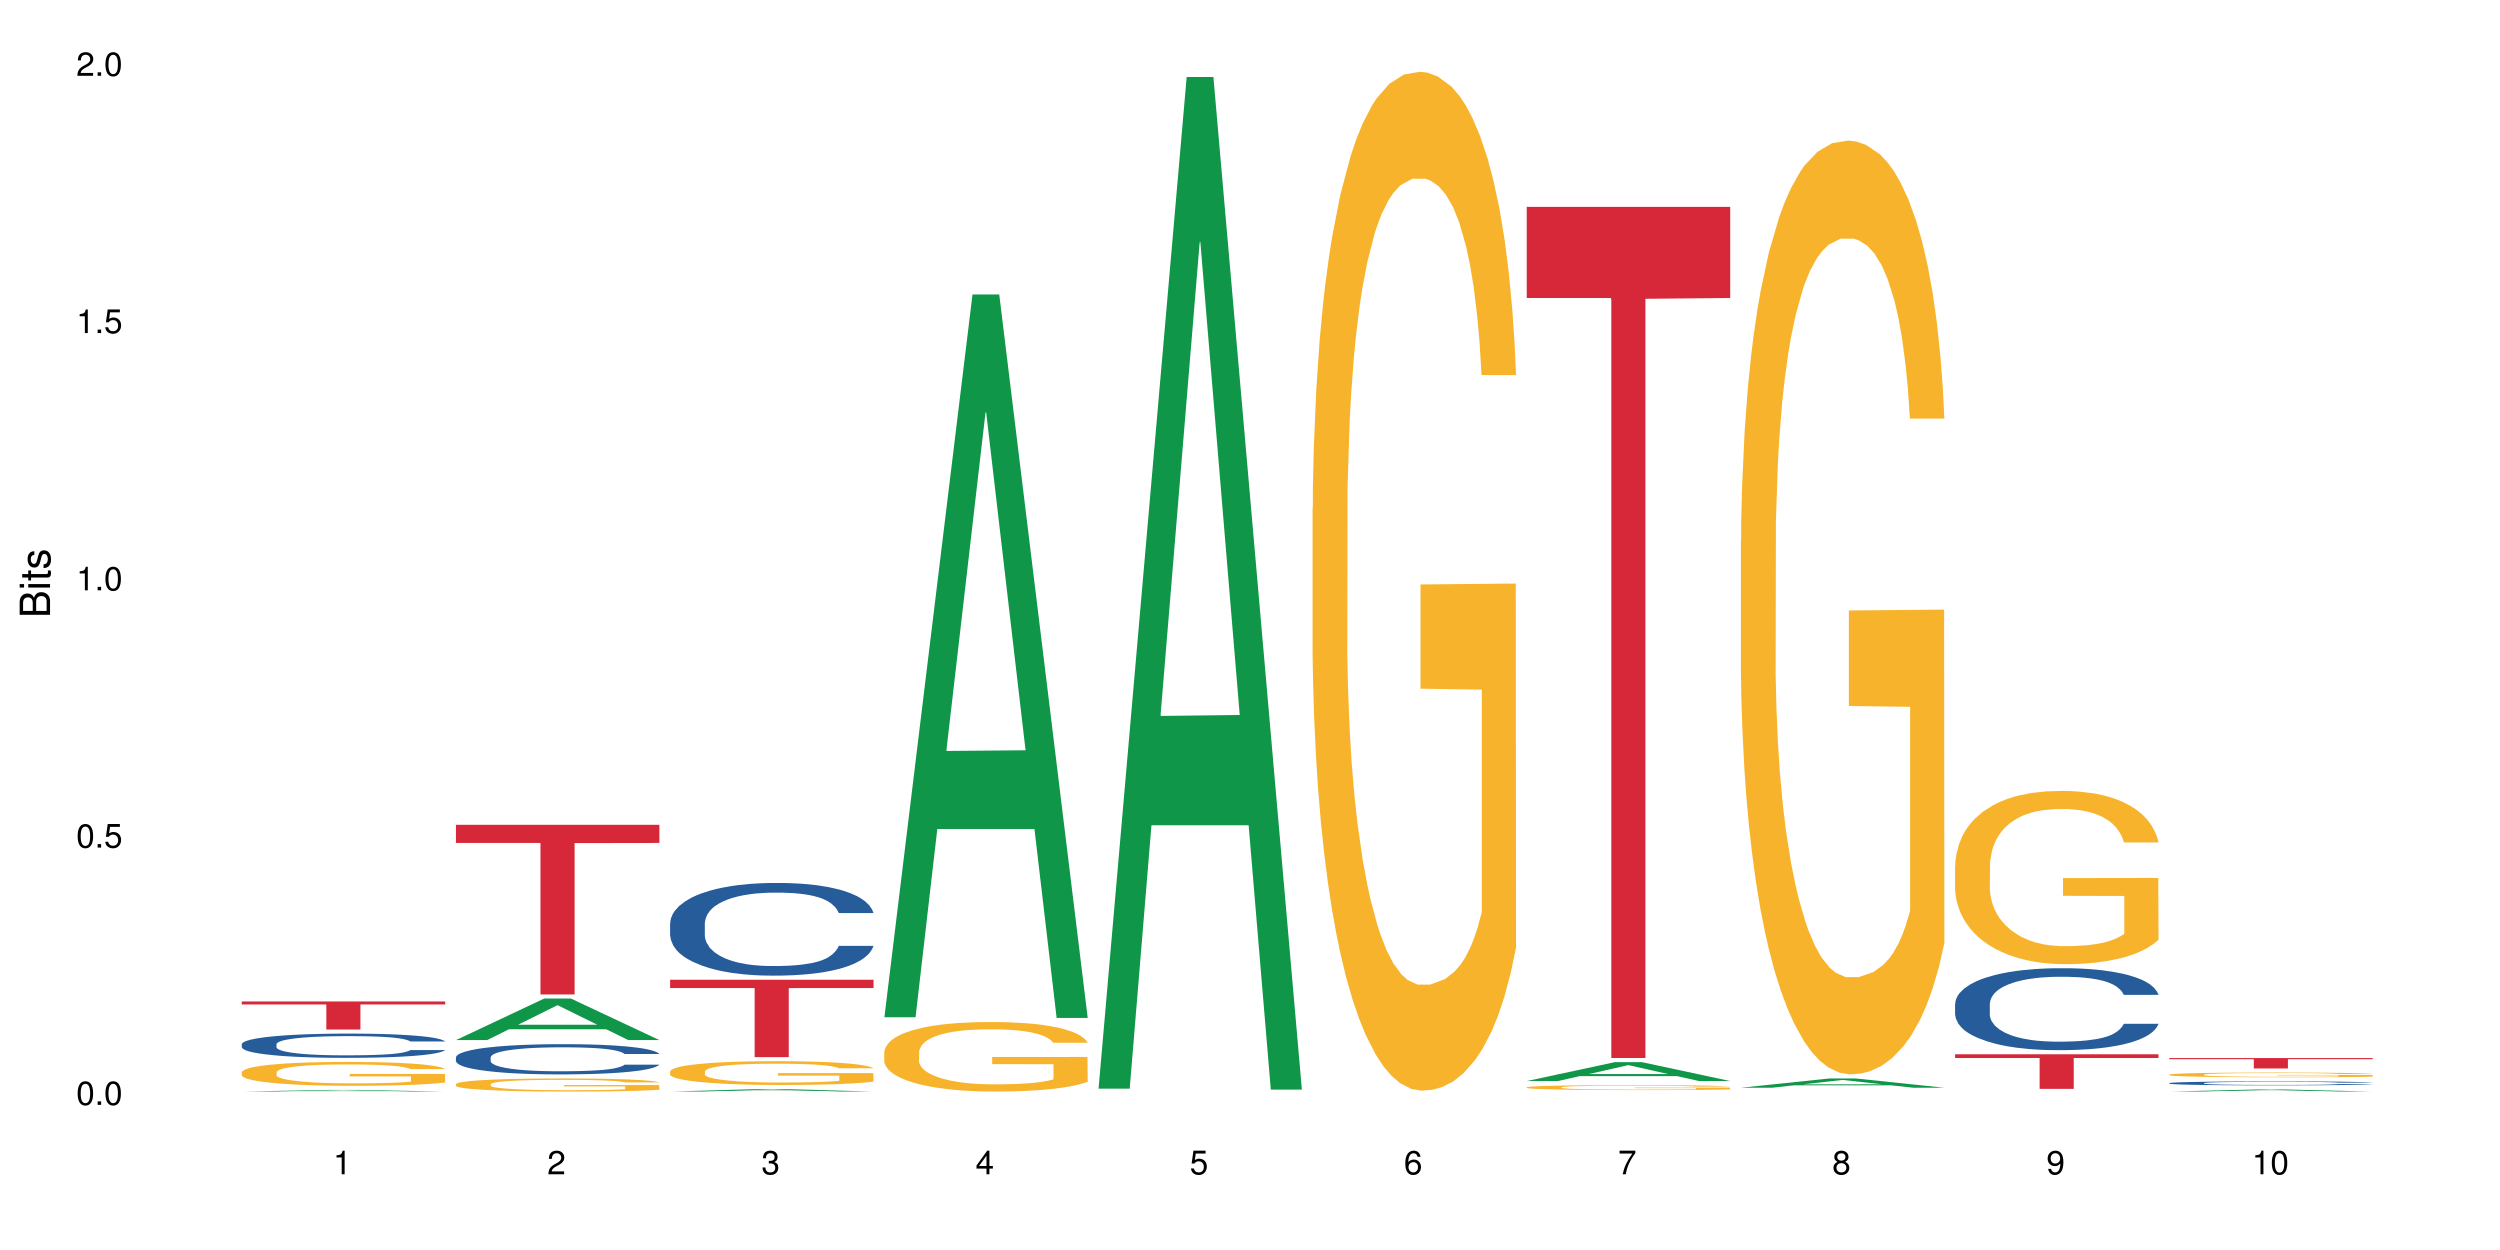 <?xml version="1.0" encoding="UTF-8"?>
<svg xmlns="http://www.w3.org/2000/svg" xmlns:xlink="http://www.w3.org/1999/xlink" width="720pt" height="360pt" viewBox="0 0 720 360" version="1.1">
<defs>
<g>
<symbol overflow="visible" id="glyph0-0">
<path style="stroke:none;" d=""/>
</symbol>
<symbol overflow="visible" id="glyph0-1">
<path style="stroke:none;" d="M 2.641 -6.797 C 2 -6.797 1.422 -6.531 1.078 -6.047 C 0.641 -5.453 0.406 -4.547 0.406 -3.297 C 0.406 -1 1.188 0.219 2.641 0.219 C 4.078 0.219 4.859 -1 4.859 -3.234 C 4.859 -4.562 4.656 -5.438 4.203 -6.047 C 3.844 -6.531 3.281 -6.797 2.641 -6.797 Z M 2.641 -6.047 C 3.547 -6.047 4 -5.125 4 -3.312 C 4 -1.375 3.562 -0.484 2.625 -0.484 C 1.734 -0.484 1.281 -1.422 1.281 -3.281 C 1.281 -5.141 1.734 -6.047 2.641 -6.047 Z M 2.641 -6.047 "/>
</symbol>
<symbol overflow="visible" id="glyph0-2">
<path style="stroke:none;" d="M 1.828 -1 L 0.828 -1 L 0.828 0 L 1.828 0 Z M 1.828 -1 "/>
</symbol>
<symbol overflow="visible" id="glyph0-3">
<path style="stroke:none;" d="M 4.562 -6.797 L 1.062 -6.797 L 0.547 -3.094 L 1.328 -3.094 C 1.719 -3.562 2.047 -3.734 2.578 -3.734 C 3.484 -3.734 4.062 -3.109 4.062 -2.094 C 4.062 -1.125 3.484 -0.531 2.578 -0.531 C 1.828 -0.531 1.375 -0.906 1.188 -1.672 L 0.328 -1.672 C 0.453 -1.109 0.547 -0.844 0.75 -0.594 C 1.125 -0.078 1.828 0.219 2.594 0.219 C 3.969 0.219 4.922 -0.781 4.922 -2.219 C 4.922 -3.562 4.031 -4.484 2.719 -4.484 C 2.25 -4.484 1.859 -4.359 1.469 -4.062 L 1.734 -5.969 L 4.562 -5.969 Z M 4.562 -6.797 "/>
</symbol>
<symbol overflow="visible" id="glyph0-4">
<path style="stroke:none;" d="M 2.484 -4.844 L 2.484 0 L 3.328 0 L 3.328 -6.797 L 2.766 -6.797 C 2.469 -5.75 2.281 -5.609 0.984 -5.453 L 0.984 -4.844 Z M 2.484 -4.844 "/>
</symbol>
<symbol overflow="visible" id="glyph0-5">
<path style="stroke:none;" d="M 4.859 -0.828 L 1.281 -0.828 C 1.359 -1.391 1.672 -1.75 2.5 -2.234 L 3.469 -2.75 C 4.406 -3.266 4.906 -3.969 4.906 -4.812 C 4.906 -5.375 4.672 -5.906 4.266 -6.266 C 3.859 -6.625 3.375 -6.797 2.719 -6.797 C 1.859 -6.797 1.219 -6.5 0.844 -5.922 C 0.609 -5.562 0.5 -5.125 0.484 -4.438 L 1.328 -4.438 C 1.359 -4.906 1.406 -5.188 1.531 -5.406 C 1.75 -5.812 2.188 -6.062 2.703 -6.062 C 3.469 -6.062 4.031 -5.516 4.031 -4.781 C 4.031 -4.25 3.719 -3.797 3.125 -3.438 L 2.234 -2.938 C 0.812 -2.141 0.406 -1.5 0.328 0 L 4.859 0 Z M 4.859 -0.828 "/>
</symbol>
<symbol overflow="visible" id="glyph0-6">
<path style="stroke:none;" d="M 2.125 -3.125 L 2.578 -3.125 C 3.516 -3.125 3.984 -2.703 3.984 -1.891 C 3.984 -1.031 3.469 -0.531 2.578 -0.531 C 1.656 -0.531 1.203 -0.984 1.156 -1.969 L 0.312 -1.969 C 0.344 -1.422 0.438 -1.078 0.609 -0.766 C 0.953 -0.109 1.625 0.219 2.547 0.219 C 3.953 0.219 4.859 -0.609 4.859 -1.906 C 4.859 -2.766 4.516 -3.25 3.703 -3.516 C 4.344 -3.766 4.656 -4.25 4.656 -4.938 C 4.656 -6.109 3.875 -6.797 2.578 -6.797 C 1.203 -6.797 0.484 -6.047 0.453 -4.609 L 1.297 -4.609 C 1.312 -5.016 1.344 -5.25 1.453 -5.453 C 1.641 -5.828 2.062 -6.062 2.594 -6.062 C 3.344 -6.062 3.797 -5.625 3.797 -4.906 C 3.797 -4.422 3.609 -4.141 3.25 -3.984 C 3.016 -3.891 2.719 -3.844 2.125 -3.844 Z M 2.125 -3.125 "/>
</symbol>
<symbol overflow="visible" id="glyph0-7">
<path style="stroke:none;" d="M 3.141 -1.625 L 3.141 0 L 3.984 0 L 3.984 -1.625 L 4.984 -1.625 L 4.984 -2.391 L 3.984 -2.391 L 3.984 -6.797 L 3.359 -6.797 L 0.266 -2.516 L 0.266 -1.625 Z M 3.141 -2.391 L 1 -2.391 L 3.141 -5.359 Z M 3.141 -2.391 "/>
</symbol>
<symbol overflow="visible" id="glyph0-8">
<path style="stroke:none;" d="M 4.781 -5.031 C 4.609 -6.141 3.891 -6.797 2.844 -6.797 C 2.094 -6.797 1.422 -6.438 1.031 -5.828 C 0.609 -5.172 0.406 -4.344 0.406 -3.094 C 0.406 -1.953 0.578 -1.234 0.984 -0.625 C 1.359 -0.078 1.953 0.219 2.703 0.219 C 3.984 0.219 4.922 -0.734 4.922 -2.078 C 4.922 -3.344 4.062 -4.234 2.844 -4.234 C 2.172 -4.234 1.641 -3.969 1.281 -3.469 C 1.281 -5.125 1.828 -6.047 2.797 -6.047 C 3.391 -6.047 3.797 -5.672 3.938 -5.031 Z M 2.734 -3.484 C 3.547 -3.484 4.062 -2.922 4.062 -2 C 4.062 -1.156 3.484 -0.531 2.703 -0.531 C 1.922 -0.531 1.328 -1.188 1.328 -2.047 C 1.328 -2.891 1.906 -3.484 2.734 -3.484 Z M 2.734 -3.484 "/>
</symbol>
<symbol overflow="visible" id="glyph0-9">
<path style="stroke:none;" d="M 4.984 -6.797 L 0.438 -6.797 L 0.438 -5.969 L 4.109 -5.969 C 2.5 -3.656 1.828 -2.234 1.328 0 L 2.219 0 C 2.594 -2.172 3.453 -4.047 4.984 -6.094 Z M 4.984 -6.797 "/>
</symbol>
<symbol overflow="visible" id="glyph0-10">
<path style="stroke:none;" d="M 3.75 -3.578 C 4.453 -4 4.688 -4.344 4.688 -4.984 C 4.688 -6.047 3.844 -6.797 2.641 -6.797 C 1.438 -6.797 0.594 -6.047 0.594 -4.984 C 0.594 -4.359 0.828 -4.016 1.516 -3.578 C 0.734 -3.203 0.359 -2.641 0.359 -1.891 C 0.359 -0.641 1.297 0.219 2.641 0.219 C 3.984 0.219 4.922 -0.641 4.922 -1.875 C 4.922 -2.641 4.531 -3.203 3.75 -3.578 Z M 2.641 -6.047 C 3.359 -6.047 3.812 -5.625 3.812 -4.969 C 3.812 -4.344 3.344 -3.922 2.641 -3.922 C 1.922 -3.922 1.453 -4.344 1.453 -4.984 C 1.453 -5.625 1.922 -6.047 2.641 -6.047 Z M 2.641 -3.203 C 3.484 -3.203 4.062 -2.672 4.062 -1.875 C 4.062 -1.062 3.484 -0.531 2.625 -0.531 C 1.797 -0.531 1.219 -1.078 1.219 -1.875 C 1.219 -2.672 1.797 -3.203 2.641 -3.203 Z M 2.641 -3.203 "/>
</symbol>
<symbol overflow="visible" id="glyph0-11">
<path style="stroke:none;" d="M 0.516 -1.547 C 0.672 -0.438 1.406 0.219 2.438 0.219 C 3.188 0.219 3.859 -0.141 4.266 -0.75 C 4.688 -1.406 4.891 -2.25 4.891 -3.484 C 4.891 -4.625 4.703 -5.359 4.312 -5.953 C 3.938 -6.5 3.344 -6.797 2.594 -6.797 C 1.297 -6.797 0.359 -5.844 0.359 -4.516 C 0.359 -3.25 1.234 -2.344 2.453 -2.344 C 3.094 -2.344 3.562 -2.578 4.016 -3.109 C 4 -1.453 3.469 -0.531 2.5 -0.531 C 1.906 -0.531 1.484 -0.906 1.359 -1.547 Z M 2.578 -6.062 C 3.375 -6.062 3.969 -5.406 3.969 -4.531 C 3.969 -3.688 3.375 -3.094 2.547 -3.094 C 1.734 -3.094 1.234 -3.672 1.234 -4.578 C 1.234 -5.438 1.797 -6.062 2.578 -6.062 Z M 2.578 -6.062 "/>
</symbol>
<symbol overflow="visible" id="glyph1-0">
<path style="stroke:none;" d=""/>
</symbol>
<symbol overflow="visible" id="glyph1-1">
<path style="stroke:none;" d="M 0 -0.953 L 0 -4.891 C 0 -5.719 -0.234 -6.344 -0.734 -6.797 C -1.188 -7.234 -1.812 -7.469 -2.5 -7.469 C -3.547 -7.469 -4.188 -7 -4.625 -5.875 C -4.984 -6.672 -5.641 -7.094 -6.531 -7.094 C -7.156 -7.094 -7.734 -6.859 -8.141 -6.391 C -8.562 -5.938 -8.75 -5.344 -8.75 -4.5 L -8.75 -0.953 Z M -4.984 -2.062 L -7.766 -2.062 L -7.766 -4.219 C -7.766 -4.844 -7.688 -5.203 -7.453 -5.5 C -7.219 -5.812 -6.859 -5.969 -6.375 -5.969 C -5.906 -5.969 -5.531 -5.812 -5.297 -5.5 C -5.062 -5.203 -4.984 -4.844 -4.984 -4.219 Z M -0.984 -2.062 L -4 -2.062 L -4 -4.781 C -4 -5.328 -3.859 -5.688 -3.578 -5.953 C -3.297 -6.219 -2.922 -6.359 -2.484 -6.359 C -2.062 -6.359 -1.688 -6.219 -1.406 -5.953 C -1.109 -5.688 -0.984 -5.328 -0.984 -4.781 Z M -0.984 -2.062 "/>
</symbol>
<symbol overflow="visible" id="glyph1-2">
<path style="stroke:none;" d="M -6.281 -1.797 L -6.281 -0.797 L 0 -0.797 L 0 -1.797 Z M -8.75 -1.797 L -8.75 -0.797 L -7.484 -0.797 L -7.484 -1.797 Z M -8.75 -1.797 "/>
</symbol>
<symbol overflow="visible" id="glyph1-3">
<path style="stroke:none;" d="M -6.281 -3.047 L -6.281 -2.016 L -8.016 -2.016 L -8.016 -1.016 L -6.281 -1.016 L -6.281 -0.172 L -5.469 -0.172 L -5.469 -1.016 L -0.719 -1.016 C -0.078 -1.016 0.281 -1.453 0.281 -2.234 C 0.281 -2.469 0.25 -2.719 0.188 -3.047 L -0.641 -3.047 C -0.609 -2.922 -0.594 -2.766 -0.594 -2.562 C -0.594 -2.141 -0.719 -2.016 -1.156 -2.016 L -5.469 -2.016 L -5.469 -3.047 Z M -6.281 -3.047 "/>
</symbol>
<symbol overflow="visible" id="glyph1-4">
<path style="stroke:none;" d="M -4.531 -5.25 C -5.766 -5.25 -6.469 -4.422 -6.469 -2.969 C -6.469 -1.516 -5.719 -0.562 -4.547 -0.562 C -3.562 -0.562 -3.094 -1.062 -2.734 -2.562 L -2.516 -3.484 C -2.344 -4.188 -2.094 -4.469 -1.625 -4.469 C -1.047 -4.469 -0.641 -3.875 -0.641 -3 C -0.641 -2.453 -0.797 -2 -1.062 -1.75 C -1.25 -1.594 -1.422 -1.531 -1.875 -1.469 L -1.875 -0.406 C -0.422 -0.453 0.281 -1.266 0.281 -2.922 C 0.281 -4.5 -0.5 -5.516 -1.719 -5.516 C -2.656 -5.516 -3.172 -4.984 -3.469 -3.734 L -3.703 -2.766 C -3.891 -1.953 -4.156 -1.609 -4.594 -1.609 C -5.172 -1.609 -5.547 -2.125 -5.547 -2.938 C -5.547 -3.75 -5.203 -4.172 -4.531 -4.203 Z M -4.531 -5.25 "/>
</symbol>
</g>
</defs>
<g id="surface86321">
<rect x="0" y="0" width="720" height="360" style="fill:rgb(100%,100%,100%);fill-opacity:1;stroke:none;"/>
<path style=" stroke:none;fill-rule:nonzero;fill:rgb(6.275%,58.824%,28.235%);fill-opacity:1;" d="M 69.629 314.371 L 69.691 314.371 L 95.047 313.895 L 102.746 313.895 L 128.223 314.371 L 119.273 314.371 L 112.887 314.246 L 84.902 314.246 L 78.645 314.371 L 69.629 314.371 L 87.598 314.195 L 110.32 314.195 L 98.988 313.973 L 98.738 313.973 L 87.535 314.195 L 87.598 314.195 Z M 69.629 314.371 "/>
<path style=" stroke:none;fill-rule:nonzero;fill:rgb(14.51%,36.078%,60%);fill-opacity:1;" d="M 69.629 300.719 L 69.699 300.715 L 69.699 300.562 L 69.914 300.32 L 70.414 300.012 L 70.914 299.801 L 72.203 299.426 L 73.988 299.062 L 75.848 298.781 L 77.203 298.617 L 78.418 298.488 L 81.207 298.254 L 82.992 298.133 L 84.922 298.023 L 87.281 297.914 L 88.996 297.852 L 92.852 297.75 L 95.711 297.703 L 97.926 297.684 L 102.715 297.684 L 105.574 297.711 L 107.645 297.742 L 109.93 297.793 L 111.859 297.852 L 115.219 297.992 L 118.219 298.172 L 119.578 298.273 L 121.723 298.469 L 123.367 298.66 L 124.508 298.828 L 125.797 299.062 L 126.938 299.348 L 127.797 299.676 L 128.223 299.949 L 118.219 299.949 L 117.719 299.695 L 117.148 299.496 L 116.078 299.234 L 115.004 299.051 L 113.504 298.863 L 112.148 298.742 L 110.289 298.621 L 108.645 298.547 L 106.93 298.488 L 105.285 298.449 L 102.141 298.414 L 98.5 298.414 L 97.141 298.426 L 94.355 298.477 L 92.852 298.52 L 90.711 298.609 L 89.207 298.691 L 87.422 298.82 L 86.207 298.93 L 84.707 299.094 L 83.637 299.242 L 82.422 299.453 L 81.707 299.609 L 81.062 299.789 L 80.492 300 L 80.062 300.223 L 79.777 300.457 L 79.633 300.688 L 79.633 301.676 L 79.777 301.906 L 80.133 302.172 L 81.062 302.562 L 82.422 302.902 L 83.992 303.168 L 85.492 303.359 L 86.352 303.449 L 87.492 303.551 L 89.281 303.68 L 91.852 303.805 L 93.352 303.855 L 95.641 303.906 L 97.996 303.934 L 101.141 303.934 L 103.93 303.906 L 105.785 303.875 L 107.715 303.824 L 110.359 303.715 L 112.004 303.613 L 113.434 303.492 L 114.504 303.371 L 115.219 303.27 L 116.293 303.074 L 117.148 302.855 L 117.793 302.633 L 118.219 302.418 L 128.223 302.418 L 127.797 302.672 L 127.152 302.918 L 126.508 303.105 L 125.508 303.328 L 124.367 303.527 L 122.723 303.75 L 121.363 303.895 L 119.578 304.055 L 117.934 304.176 L 116.148 304.285 L 113.504 304.41 L 111.789 304.477 L 109.93 304.531 L 107.715 304.582 L 104.93 304.629 L 101.93 304.652 L 99.141 304.66 L 96.141 304.648 L 93.926 304.621 L 90.996 304.566 L 87.352 304.449 L 84.707 304.328 L 82.633 304.207 L 80.848 304.082 L 78.848 303.906 L 76.273 303.629 L 74.703 303.41 L 73.633 303.23 L 72.418 302.984 L 71.559 302.762 L 70.559 302.402 L 69.844 301.949 L 69.629 301.602 Z M 69.629 300.719 "/>
<path style=" stroke:none;fill-rule:nonzero;fill:rgb(96.863%,70.196%,16.863%);fill-opacity:1;" d="M 69.629 308.785 L 69.699 308.777 L 69.699 308.652 L 69.988 308.371 L 70.703 307.98 L 71.629 307.66 L 72.629 307.41 L 73.273 307.277 L 74.344 307.09 L 75.273 306.953 L 77.633 306.668 L 80.633 306.406 L 82.277 306.293 L 84.137 306.184 L 86.777 306.066 L 87.992 306.023 L 91.711 305.922 L 95.926 305.859 L 100.57 305.84 L 102.715 305.848 L 105.645 305.871 L 109.645 305.941 L 111.934 306.004 L 113.719 306.066 L 115.578 306.148 L 117.863 306.273 L 120.008 306.422 L 121.723 306.574 L 123.438 306.762 L 124.867 306.965 L 126.082 307.184 L 127.152 307.445 L 127.797 307.668 L 128.223 307.887 L 118.293 307.887 L 117.719 307.668 L 117.078 307.496 L 116.004 307.289 L 114.934 307.141 L 113.863 307.02 L 111.859 306.855 L 110.145 306.758 L 108.004 306.668 L 105.93 306.613 L 103.57 306.574 L 102.141 306.562 L 98.355 306.562 L 94.926 306.605 L 92.926 306.656 L 91.496 306.707 L 89.496 306.801 L 88.281 306.875 L 87.566 306.926 L 85.422 307.121 L 83.992 307.297 L 83.207 307.414 L 82.207 307.605 L 81.492 307.773 L 80.707 308.023 L 80.277 308.215 L 79.703 308.641 L 79.633 309.77 L 79.848 310.008 L 80.277 310.266 L 80.848 310.492 L 81.707 310.73 L 82.562 310.914 L 84.062 311.156 L 85.352 311.32 L 86.352 311.43 L 88.281 311.598 L 89.066 311.652 L 90.922 311.766 L 92.852 311.855 L 95.211 311.93 L 96.996 311.969 L 99.855 312 L 103.5 312 L 107.789 311.961 L 110.504 311.91 L 112.359 311.859 L 113.574 311.816 L 115.078 311.75 L 116.148 311.684 L 117.148 311.617 L 118.363 311.508 L 118.363 310.008 L 100.715 310.004 L 100.715 309.301 L 128.152 309.293 L 128.223 311.75 L 126.723 311.918 L 124.867 312.082 L 123.078 312.207 L 121.223 312.312 L 118.578 312.434 L 116.434 312.508 L 113.148 312.598 L 110.145 312.652 L 107 312.691 L 104.215 312.707 L 100.93 312.715 L 97.996 312.703 L 94.855 312.664 L 92.352 312.613 L 90.066 312.551 L 87.781 312.469 L 84.922 312.34 L 83.062 312.23 L 81.133 312.102 L 79.203 311.941 L 77.488 311.773 L 76.348 311.641 L 75.203 311.492 L 73.988 311.301 L 72.844 311.09 L 71.988 310.895 L 71.203 310.676 L 70.629 310.469 L 70.059 310.184 L 69.773 309.957 L 69.629 309.766 Z M 69.629 308.785 "/>
<path style=" stroke:none;fill-rule:nonzero;fill:rgb(83.922%,15.686%,22.353%);fill-opacity:1;" d="M 69.629 288.414 L 128.223 288.414 L 128.223 289.281 L 103.805 289.289 L 103.805 296.508 L 93.98 296.508 L 93.98 289.297 L 93.836 289.281 L 69.629 289.281 Z M 69.629 288.414 "/>
<path style=" stroke:none;fill-rule:nonzero;fill:rgb(6.275%,58.824%,28.235%);fill-opacity:1;" d="M 131.309 299.535 L 131.371 299.527 L 156.727 287.582 L 164.426 287.582 L 189.902 299.547 L 180.953 299.547 L 174.566 296.426 L 146.582 296.426 L 140.324 299.535 L 131.309 299.535 L 149.273 295.133 L 172 295.121 L 160.668 289.539 L 160.543 289.527 L 160.418 289.559 L 149.211 295.121 L 149.273 295.133 Z M 131.309 299.535 "/>
<path style=" stroke:none;fill-rule:nonzero;fill:rgb(14.51%,36.078%,60%);fill-opacity:1;" d="M 131.309 304.512 L 131.379 304.504 L 131.379 304.312 L 131.594 304.012 L 132.094 303.629 L 132.594 303.367 L 133.883 302.898 L 135.668 302.445 L 137.523 302.094 L 138.883 301.887 L 140.098 301.73 L 142.883 301.434 L 144.672 301.285 L 146.602 301.148 L 148.957 301.016 L 150.672 300.934 L 154.531 300.809 L 157.391 300.75 L 159.605 300.727 L 164.395 300.727 L 167.25 300.758 L 169.324 300.801 L 171.609 300.863 L 173.539 300.934 L 176.898 301.109 L 179.898 301.332 L 181.258 301.461 L 183.402 301.707 L 185.043 301.945 L 186.188 302.152 L 187.473 302.445 L 188.617 302.801 L 189.477 303.207 L 189.902 303.551 L 179.898 303.551 L 179.398 303.23 L 178.828 302.984 L 177.758 302.66 L 176.684 302.43 L 175.184 302.199 L 173.824 302.047 L 171.969 301.895 L 170.324 301.801 L 168.609 301.73 L 166.965 301.68 L 163.82 301.633 L 160.176 301.633 L 158.82 301.648 L 156.031 301.715 L 154.531 301.77 L 152.387 301.879 L 150.887 301.984 L 149.102 302.145 L 147.887 302.277 L 146.387 302.484 L 145.312 302.668 L 144.098 302.93 L 143.387 303.129 L 142.742 303.352 L 142.172 303.613 L 141.742 303.891 L 141.457 304.188 L 141.312 304.473 L 141.312 305.703 L 141.457 305.992 L 141.812 306.324 L 142.742 306.809 L 144.098 307.23 L 145.672 307.562 L 147.172 307.801 L 148.031 307.914 L 149.172 308.043 L 150.961 308.199 L 153.531 308.359 L 155.031 308.422 L 157.32 308.488 L 159.676 308.52 L 162.82 308.52 L 165.609 308.488 L 167.465 308.445 L 169.395 308.383 L 172.039 308.246 L 173.684 308.121 L 175.113 307.969 L 176.184 307.82 L 176.898 307.691 L 177.969 307.445 L 178.828 307.176 L 179.473 306.898 L 179.898 306.625 L 189.902 306.625 L 189.477 306.945 L 188.832 307.254 L 188.188 307.484 L 187.188 307.762 L 186.047 308.008 L 184.402 308.289 L 183.043 308.469 L 181.258 308.668 L 179.613 308.82 L 177.828 308.957 L 175.184 309.113 L 173.469 309.195 L 171.609 309.266 L 169.395 309.328 L 166.609 309.383 L 163.605 309.418 L 160.82 309.426 L 157.82 309.41 L 155.605 309.375 L 152.676 309.305 L 149.031 309.16 L 146.387 309.012 L 144.312 308.859 L 142.527 308.699 L 140.527 308.488 L 137.953 308.137 L 136.383 307.867 L 135.309 307.645 L 134.094 307.332 L 133.238 307.055 L 132.238 306.609 L 131.523 306.047 L 131.309 305.609 Z M 131.309 304.512 "/>
<path style=" stroke:none;fill-rule:nonzero;fill:rgb(96.863%,70.196%,16.863%);fill-opacity:1;" d="M 131.309 312.219 L 131.379 312.215 L 131.379 312.145 L 131.664 311.992 L 132.379 311.777 L 133.309 311.602 L 134.309 311.465 L 134.953 311.391 L 136.023 311.289 L 136.953 311.211 L 139.312 311.059 L 142.312 310.914 L 143.957 310.852 L 145.812 310.793 L 148.457 310.727 L 149.672 310.703 L 153.391 310.648 L 157.605 310.613 L 162.25 310.605 L 164.395 310.605 L 167.324 310.621 L 171.324 310.66 L 173.613 310.695 L 175.398 310.727 L 177.254 310.773 L 179.543 310.84 L 181.688 310.926 L 183.402 311.008 L 185.117 311.109 L 186.547 311.219 L 187.762 311.34 L 188.832 311.484 L 189.477 311.605 L 189.902 311.727 L 179.973 311.727 L 179.398 311.605 L 178.758 311.512 L 177.684 311.398 L 176.613 311.316 L 175.539 311.25 L 173.539 311.16 L 171.824 311.105 L 169.68 311.059 L 167.609 311.027 L 165.25 311.008 L 163.82 311 L 160.035 311 L 156.605 311.023 L 154.605 311.051 L 153.176 311.078 L 151.172 311.129 L 149.957 311.172 L 149.246 311.199 L 147.102 311.305 L 145.672 311.402 L 144.887 311.469 L 143.887 311.57 L 143.172 311.664 L 142.383 311.801 L 141.957 311.902 L 141.383 312.137 L 141.312 312.758 L 141.527 312.887 L 141.957 313.027 L 142.527 313.152 L 143.387 313.285 L 144.242 313.383 L 145.742 313.516 L 147.027 313.605 L 148.031 313.664 L 149.957 313.758 L 150.746 313.789 L 152.602 313.852 L 154.531 313.898 L 156.891 313.941 L 158.676 313.961 L 161.535 313.977 L 165.18 313.977 L 169.469 313.957 L 172.184 313.93 L 174.039 313.902 L 175.254 313.879 L 176.754 313.84 L 177.828 313.805 L 178.828 313.77 L 180.043 313.711 L 180.043 312.887 L 162.391 312.883 L 162.391 312.5 L 189.832 312.496 L 189.902 313.84 L 188.402 313.934 L 186.547 314.023 L 184.758 314.094 L 182.902 314.152 L 180.258 314.215 L 178.113 314.258 L 174.824 314.305 L 171.824 314.336 L 168.68 314.355 L 165.895 314.367 L 162.605 314.371 L 159.676 314.363 L 156.531 314.344 L 154.031 314.316 L 151.746 314.281 L 149.457 314.238 L 146.602 314.164 L 144.742 314.105 L 142.812 314.035 L 140.883 313.949 L 139.168 313.855 L 138.027 313.781 L 136.883 313.699 L 135.668 313.598 L 134.523 313.48 L 133.668 313.375 L 132.879 313.254 L 132.309 313.141 L 131.738 312.984 L 131.453 312.859 L 131.309 312.754 Z M 131.309 312.219 "/>
<path style=" stroke:none;fill-rule:nonzero;fill:rgb(83.922%,15.686%,22.353%);fill-opacity:1;" d="M 131.309 237.539 L 189.902 237.539 L 189.902 242.77 L 165.484 242.812 L 165.484 286.402 L 155.656 286.402 L 155.656 242.859 L 155.516 242.77 L 131.309 242.77 Z M 131.309 237.539 "/>
<path style=" stroke:none;fill-rule:nonzero;fill:rgb(6.275%,58.824%,28.235%);fill-opacity:1;" d="M 192.988 314.371 L 193.051 314.371 L 218.402 313.652 L 226.105 313.652 L 251.582 314.371 L 242.629 314.371 L 236.246 314.184 L 208.262 314.184 L 202.004 314.371 L 192.988 314.371 L 210.953 314.105 L 233.68 314.105 L 222.348 313.77 L 222.223 313.77 L 222.098 313.773 L 210.891 314.105 L 210.953 314.105 Z M 192.988 314.371 "/>
<path style=" stroke:none;fill-rule:nonzero;fill:rgb(14.51%,36.078%,60%);fill-opacity:1;" d="M 192.988 265.918 L 193.059 265.895 L 193.059 265.309 L 193.273 264.383 L 193.773 263.211 L 194.273 262.406 L 195.559 260.965 L 197.348 259.578 L 199.203 258.504 L 200.562 257.871 L 201.777 257.383 L 204.562 256.48 L 206.352 256.016 L 208.281 255.602 L 210.637 255.188 L 212.352 254.941 L 216.211 254.551 L 219.07 254.383 L 221.285 254.309 L 226.074 254.309 L 228.93 254.406 L 231.004 254.527 L 233.289 254.723 L 235.219 254.941 L 238.578 255.48 L 241.578 256.16 L 242.938 256.551 L 245.082 257.309 L 246.723 258.039 L 247.867 258.676 L 249.152 259.578 L 250.297 260.676 L 251.152 261.918 L 251.582 262.965 L 241.578 262.965 L 241.078 261.992 L 240.508 261.234 L 239.434 260.234 L 238.363 259.527 L 236.863 258.82 L 235.504 258.355 L 233.648 257.895 L 232.004 257.602 L 230.289 257.383 L 228.645 257.234 L 225.5 257.09 L 221.855 257.09 L 220.5 257.137 L 217.711 257.332 L 216.211 257.504 L 214.066 257.844 L 212.566 258.16 L 210.781 258.648 L 209.566 259.062 L 208.066 259.699 L 206.992 260.258 L 205.777 261.062 L 205.062 261.676 L 204.422 262.355 L 203.848 263.16 L 203.422 264.016 L 203.133 264.918 L 202.992 265.797 L 202.992 269.574 L 203.133 270.453 L 203.492 271.477 L 204.422 272.965 L 205.777 274.258 L 207.352 275.281 L 208.852 276.016 L 209.707 276.355 L 210.852 276.746 L 212.637 277.234 L 215.211 277.723 L 216.711 277.918 L 219 278.113 L 221.355 278.211 L 224.5 278.211 L 227.289 278.113 L 229.145 277.988 L 231.074 277.793 L 233.719 277.379 L 235.363 276.988 L 236.793 276.527 L 237.863 276.062 L 238.578 275.672 L 239.648 274.918 L 240.508 274.086 L 241.148 273.234 L 241.578 272.406 L 251.582 272.406 L 251.152 273.379 L 250.512 274.332 L 249.867 275.039 L 248.867 275.891 L 247.723 276.648 L 246.082 277.504 L 244.723 278.062 L 242.938 278.672 L 241.293 279.137 L 239.508 279.551 L 236.863 280.039 L 235.148 280.281 L 233.289 280.5 L 231.074 280.695 L 228.289 280.867 L 225.285 280.965 L 222.5 280.988 L 219.5 280.941 L 217.285 280.844 L 214.352 280.625 L 210.711 280.184 L 208.066 279.723 L 205.992 279.258 L 204.207 278.77 L 202.207 278.113 L 199.633 277.039 L 198.062 276.211 L 196.988 275.527 L 195.773 274.574 L 194.918 273.723 L 193.918 272.355 L 193.203 270.625 L 192.988 269.281 Z M 192.988 265.918 "/>
<path style=" stroke:none;fill-rule:nonzero;fill:rgb(96.863%,70.196%,16.863%);fill-opacity:1;" d="M 192.988 308.559 L 193.059 308.555 L 193.059 308.43 L 193.344 308.148 L 194.059 307.758 L 194.988 307.441 L 195.988 307.191 L 196.633 307.059 L 197.703 306.871 L 198.633 306.734 L 200.992 306.453 L 203.992 306.191 L 205.637 306.078 L 207.492 305.973 L 210.137 305.852 L 211.352 305.809 L 215.066 305.707 L 219.285 305.645 L 223.93 305.629 L 226.074 305.633 L 229.004 305.66 L 233.004 305.727 L 235.289 305.789 L 237.078 305.852 L 238.934 305.934 L 241.223 306.059 L 243.367 306.207 L 245.082 306.359 L 246.797 306.547 L 248.223 306.746 L 249.438 306.965 L 250.512 307.227 L 251.152 307.445 L 251.582 307.664 L 241.648 307.664 L 241.078 307.445 L 240.434 307.277 L 239.363 307.07 L 238.293 306.922 L 237.219 306.801 L 235.219 306.641 L 233.504 306.539 L 231.359 306.453 L 229.289 306.395 L 226.93 306.359 L 225.5 306.348 L 221.715 306.348 L 218.285 306.391 L 216.281 306.441 L 214.855 306.488 L 212.852 306.582 L 211.637 306.66 L 210.922 306.707 L 208.781 306.902 L 207.352 307.078 L 206.566 307.195 L 205.562 307.383 L 204.852 307.555 L 204.062 307.805 L 203.637 307.992 L 203.062 308.414 L 202.992 309.543 L 203.207 309.777 L 203.637 310.035 L 204.207 310.262 L 205.062 310.496 L 205.922 310.68 L 207.422 310.922 L 208.707 311.086 L 209.707 311.191 L 211.637 311.359 L 212.426 311.418 L 214.281 311.531 L 216.211 311.617 L 218.57 311.691 L 220.355 311.73 L 223.215 311.762 L 226.859 311.762 L 231.145 311.723 L 233.863 311.672 L 235.719 311.625 L 236.934 311.578 L 238.434 311.512 L 239.508 311.449 L 240.508 311.379 L 241.723 311.273 L 241.723 309.777 L 224.07 309.773 L 224.07 309.07 L 251.512 309.066 L 251.582 311.512 L 250.082 311.68 L 248.223 311.844 L 246.438 311.969 L 244.578 312.074 L 241.938 312.191 L 239.793 312.266 L 236.504 312.355 L 233.504 312.41 L 230.359 312.449 L 227.574 312.469 L 224.285 312.473 L 221.355 312.461 L 218.211 312.422 L 215.711 312.375 L 213.426 312.312 L 211.137 312.23 L 208.281 312.098 L 206.422 311.992 L 204.492 311.859 L 202.562 311.703 L 200.848 311.535 L 199.703 311.406 L 198.562 311.254 L 197.348 311.066 L 196.203 310.855 L 195.348 310.66 L 194.559 310.441 L 193.988 310.234 L 193.418 309.953 L 193.129 309.73 L 192.988 309.535 Z M 192.988 308.559 "/>
<path style=" stroke:none;fill-rule:nonzero;fill:rgb(83.922%,15.686%,22.353%);fill-opacity:1;" d="M 192.988 282.168 L 251.582 282.168 L 251.582 284.555 L 227.164 284.574 L 227.164 304.449 L 217.336 304.449 L 217.336 284.598 L 217.195 284.555 L 192.988 284.555 Z M 192.988 282.168 "/>
<path style=" stroke:none;fill-rule:nonzero;fill:rgb(6.275%,58.824%,28.235%);fill-opacity:1;" d="M 254.668 292.969 L 254.73 292.773 L 280.082 84.797 L 287.781 84.797 L 313.262 293.164 L 304.309 293.164 L 297.926 238.773 L 269.941 238.773 L 263.68 292.969 L 254.668 292.969 L 272.633 216.273 L 295.359 216.078 L 284.027 118.84 L 283.902 118.645 L 283.777 119.23 L 272.57 216.078 L 272.633 216.273 Z M 254.668 292.969 "/>
<path style=" stroke:none;fill-rule:nonzero;fill:rgb(96.863%,70.196%,16.863%);fill-opacity:1;" d="M 254.668 302.922 L 254.738 302.902 L 254.738 302.535 L 255.023 301.715 L 255.738 300.578 L 256.668 299.648 L 257.668 298.914 L 258.312 298.531 L 259.383 297.98 L 260.312 297.578 L 262.672 296.758 L 265.672 295.988 L 267.316 295.66 L 269.172 295.348 L 271.816 295 L 273.031 294.871 L 276.746 294.582 L 280.965 294.398 L 285.609 294.344 L 287.75 294.359 L 290.68 294.434 L 294.684 294.637 L 296.969 294.816 L 298.758 295 L 300.613 295.238 L 302.902 295.605 L 305.043 296.043 L 306.758 296.484 L 308.473 297.031 L 309.902 297.617 L 311.117 298.258 L 312.191 299.023 L 312.832 299.664 L 313.262 300.305 L 303.328 300.305 L 302.758 299.664 L 302.113 299.172 L 301.043 298.566 L 299.973 298.129 L 298.898 297.781 L 296.898 297.305 L 295.184 297.012 L 293.039 296.758 L 290.969 296.594 L 288.609 296.484 L 287.18 296.445 L 283.395 296.445 L 279.961 296.574 L 277.961 296.719 L 276.531 296.867 L 274.531 297.141 L 273.316 297.359 L 272.602 297.508 L 270.457 298.074 L 269.031 298.586 L 268.242 298.934 L 267.242 299.48 L 266.527 299.977 L 265.742 300.707 L 265.312 301.258 L 264.742 302.5 L 264.672 305.793 L 264.887 306.488 L 265.312 307.238 L 265.887 307.895 L 266.742 308.59 L 267.602 309.121 L 269.102 309.836 L 270.387 310.309 L 271.387 310.621 L 273.316 311.113 L 274.102 311.281 L 275.961 311.609 L 277.891 311.863 L 280.25 312.086 L 282.035 312.195 L 284.895 312.285 L 288.539 312.285 L 292.824 312.176 L 295.539 312.031 L 297.398 311.883 L 298.613 311.754 L 300.113 311.555 L 301.188 311.371 L 302.188 311.168 L 303.402 310.859 L 303.402 306.488 L 285.75 306.469 L 285.75 304.422 L 313.191 304.402 L 313.262 311.555 L 311.762 312.047 L 309.902 312.523 L 308.117 312.891 L 306.258 313.199 L 303.617 313.547 L 301.473 313.766 L 298.184 314.023 L 295.184 314.188 L 292.039 314.297 L 289.254 314.352 L 285.965 314.371 L 283.035 314.336 L 279.891 314.223 L 277.391 314.078 L 275.105 313.895 L 272.816 313.656 L 269.957 313.273 L 268.102 312.961 L 266.172 312.578 L 264.242 312.121 L 262.527 311.629 L 261.383 311.242 L 260.242 310.805 L 259.027 310.254 L 257.883 309.633 L 257.023 309.066 L 256.238 308.426 L 255.668 307.824 L 255.094 307 L 254.809 306.34 L 254.668 305.773 Z M 254.668 302.922 "/>
<path style=" stroke:none;fill-rule:nonzero;fill:rgb(6.275%,58.824%,28.235%);fill-opacity:1;" d="M 316.348 313.527 L 316.41 313.254 L 341.762 22.18 L 349.461 22.18 L 374.941 313.801 L 365.988 313.801 L 359.605 237.68 L 331.621 237.68 L 325.359 313.527 L 316.348 313.527 L 334.312 206.188 L 357.039 205.914 L 345.707 69.824 L 345.582 69.551 L 345.457 70.371 L 334.25 205.914 L 334.312 206.188 Z M 316.348 313.527 "/>
<path style=" stroke:none;fill-rule:nonzero;fill:rgb(96.863%,70.196%,16.863%);fill-opacity:1;" d="M 378.023 146.352 L 378.098 146.086 L 378.098 140.723 L 378.383 128.664 L 379.098 112.051 L 380.027 98.383 L 381.027 87.66 L 381.668 82.035 L 382.742 73.992 L 383.672 68.098 L 386.027 56.039 L 389.031 44.781 L 390.672 39.957 L 392.531 35.402 L 395.176 30.312 L 396.391 28.434 L 400.105 24.148 L 404.32 21.469 L 408.965 20.664 L 411.109 20.93 L 414.039 22.004 L 418.043 24.949 L 420.328 27.629 L 422.113 30.312 L 423.973 33.793 L 426.258 39.156 L 428.402 45.586 L 430.117 52.02 L 431.832 60.059 L 433.262 68.633 L 434.477 78.016 L 435.547 89.27 L 436.191 98.648 L 436.621 108.027 L 426.688 108.027 L 426.117 98.648 L 425.473 91.414 L 424.402 82.57 L 423.328 76.137 L 422.258 71.047 L 420.258 64.078 L 418.543 59.789 L 416.398 56.039 L 414.324 53.625 L 411.969 52.02 L 410.539 51.48 L 406.75 51.48 L 403.32 53.359 L 401.32 55.504 L 399.891 57.645 L 397.891 61.668 L 396.676 64.883 L 395.961 67.027 L 393.816 75.332 L 392.387 82.836 L 391.602 87.93 L 390.602 95.969 L 389.887 103.207 L 389.102 113.926 L 388.672 121.965 L 388.102 140.188 L 388.027 188.426 L 388.242 198.609 L 388.672 209.598 L 389.242 219.246 L 390.102 229.43 L 390.961 237.203 L 392.461 247.652 L 393.746 254.621 L 394.746 259.18 L 396.676 266.414 L 397.461 268.824 L 399.32 273.648 L 401.25 277.402 L 403.605 280.617 L 405.395 282.227 L 408.25 283.566 L 411.895 283.566 L 416.184 281.957 L 418.898 279.812 L 420.758 277.668 L 421.973 275.793 L 423.473 272.844 L 424.543 270.164 L 425.543 267.219 L 426.758 262.66 L 426.758 198.609 L 409.109 198.344 L 409.109 168.328 L 436.551 168.059 L 436.621 272.844 L 435.121 280.082 L 433.262 287.051 L 431.477 292.41 L 429.617 296.965 L 426.973 302.059 L 424.828 305.273 L 421.543 309.023 L 418.543 311.438 L 415.398 313.043 L 412.609 313.848 L 409.324 314.117 L 406.395 313.582 L 403.25 311.973 L 400.75 309.828 L 398.461 307.148 L 396.176 303.664 L 393.316 298.035 L 391.461 293.48 L 389.531 287.852 L 387.602 281.152 L 385.887 273.918 L 384.742 268.289 L 383.598 261.859 L 382.383 253.816 L 381.242 244.707 L 380.383 236.398 L 379.598 227.02 L 379.027 218.176 L 378.453 206.113 L 378.168 196.469 L 378.023 188.16 Z M 378.023 146.352 "/>
<path style=" stroke:none;fill-rule:nonzero;fill:rgb(6.275%,58.824%,28.235%);fill-opacity:1;" d="M 439.703 311.34 L 439.766 311.336 L 465.121 305.887 L 472.82 305.887 L 498.301 311.344 L 489.348 311.344 L 482.961 309.918 L 454.98 309.918 L 448.719 311.34 L 439.703 311.34 L 457.672 309.332 L 480.395 309.324 L 469.066 306.777 L 468.938 306.773 L 468.812 306.789 L 457.609 309.324 L 457.672 309.332 Z M 439.703 311.34 "/>
<path style=" stroke:none;fill-rule:nonzero;fill:rgb(96.863%,70.196%,16.863%);fill-opacity:1;" d="M 439.703 313.133 L 439.777 313.133 L 439.777 313.105 L 440.062 313.047 L 440.777 312.965 L 441.707 312.902 L 442.707 312.848 L 443.348 312.82 L 444.422 312.781 L 445.348 312.754 L 447.707 312.695 L 450.707 312.641 L 452.352 312.617 L 454.211 312.594 L 456.855 312.57 L 458.07 312.562 L 461.785 312.539 L 466 312.527 L 470.645 312.523 L 472.789 312.523 L 475.719 312.531 L 479.719 312.543 L 482.008 312.559 L 483.793 312.57 L 485.652 312.586 L 487.938 312.613 L 490.082 312.645 L 491.797 312.676 L 493.512 312.715 L 494.941 312.758 L 496.156 312.801 L 497.227 312.855 L 497.871 312.902 L 498.301 312.945 L 488.367 312.945 L 487.797 312.902 L 487.152 312.867 L 486.082 312.824 L 485.008 312.793 L 483.938 312.77 L 481.938 312.734 L 480.223 312.715 L 478.078 312.695 L 476.004 312.684 L 473.648 312.676 L 472.219 312.672 L 468.43 312.672 L 465 312.684 L 463 312.691 L 461.57 312.703 L 459.57 312.723 L 458.355 312.738 L 457.641 312.75 L 455.496 312.789 L 454.066 312.824 L 453.281 312.852 L 452.281 312.891 L 451.566 312.926 L 450.781 312.977 L 450.352 313.016 L 449.781 313.102 L 449.707 313.336 L 449.922 313.387 L 450.352 313.438 L 450.922 313.484 L 451.781 313.535 L 452.637 313.574 L 454.141 313.625 L 455.426 313.656 L 456.426 313.68 L 458.355 313.715 L 459.141 313.727 L 461 313.75 L 462.93 313.77 L 465.285 313.785 L 467.074 313.793 L 469.93 313.797 L 473.574 313.797 L 477.863 313.789 L 480.578 313.781 L 482.438 313.77 L 483.652 313.762 L 485.152 313.746 L 486.223 313.734 L 487.223 313.719 L 488.438 313.695 L 488.438 313.387 L 470.789 313.387 L 470.789 313.238 L 498.227 313.238 L 498.301 313.746 L 496.801 313.781 L 494.941 313.816 L 493.156 313.84 L 491.297 313.863 L 488.652 313.887 L 486.508 313.902 L 483.223 313.922 L 480.223 313.934 L 477.078 313.941 L 474.289 313.945 L 471.004 313.945 L 468.074 313.941 L 464.93 313.934 L 462.43 313.926 L 460.141 313.914 L 457.855 313.895 L 454.996 313.867 L 453.137 313.848 L 451.211 313.82 L 449.281 313.785 L 447.566 313.75 L 446.422 313.723 L 445.277 313.691 L 444.062 313.652 L 442.922 313.609 L 442.062 313.57 L 441.277 313.523 L 440.703 313.48 L 440.133 313.422 L 439.848 313.375 L 439.703 313.336 Z M 439.703 313.133 "/>
<path style=" stroke:none;fill-rule:nonzero;fill:rgb(83.922%,15.686%,22.353%);fill-opacity:1;" d="M 439.703 59.582 L 498.301 59.582 L 498.301 85.82 L 473.879 86.051 L 473.879 304.707 L 464.055 304.707 L 464.055 86.281 L 463.91 85.82 L 439.703 85.82 Z M 439.703 59.582 "/>
<path style=" stroke:none;fill-rule:nonzero;fill:rgb(6.275%,58.824%,28.235%);fill-opacity:1;" d="M 501.383 313.262 L 501.445 313.258 L 526.801 310.602 L 534.5 310.602 L 559.98 313.266 L 551.027 313.266 L 544.641 312.57 L 516.66 312.57 L 510.398 313.262 L 501.383 313.262 L 519.352 312.281 L 542.074 312.277 L 530.742 311.035 L 530.617 311.035 L 530.492 311.043 L 519.289 312.277 L 519.352 312.281 Z M 501.383 313.262 "/>
<path style=" stroke:none;fill-rule:nonzero;fill:rgb(96.863%,70.196%,16.863%);fill-opacity:1;" d="M 501.383 155.676 L 501.453 155.43 L 501.453 150.52 L 501.742 139.465 L 502.457 124.238 L 503.383 111.715 L 504.383 101.891 L 505.027 96.73 L 506.102 89.363 L 507.027 83.961 L 509.387 72.91 L 512.387 62.594 L 514.031 58.172 L 515.891 54 L 518.535 49.332 L 519.75 47.613 L 523.465 43.684 L 527.68 41.227 L 532.324 40.488 L 534.469 40.734 L 537.398 41.719 L 541.398 44.418 L 543.688 46.875 L 545.473 49.332 L 547.332 52.523 L 549.617 57.438 L 551.762 63.332 L 553.477 69.227 L 555.191 76.594 L 556.621 84.453 L 557.836 93.047 L 558.906 103.363 L 559.551 111.961 L 559.98 120.555 L 550.047 120.555 L 549.473 111.961 L 548.832 105.328 L 547.758 97.223 L 546.688 91.328 L 545.617 86.664 L 543.613 80.277 L 541.898 76.348 L 539.758 72.91 L 537.684 70.699 L 535.324 69.227 L 533.898 68.734 L 530.109 68.734 L 526.68 70.453 L 524.68 72.418 L 523.25 74.383 L 521.25 78.066 L 520.035 81.016 L 519.32 82.98 L 517.176 90.594 L 515.746 97.469 L 514.961 102.137 L 513.961 109.504 L 513.246 116.133 L 512.461 125.957 L 512.031 133.328 L 511.461 150.027 L 511.387 194.234 L 511.602 203.566 L 512.031 213.637 L 512.602 222.48 L 513.461 231.812 L 514.316 238.934 L 515.816 248.512 L 517.105 254.898 L 518.105 259.074 L 520.035 265.703 L 520.82 267.914 L 522.68 272.336 L 524.605 275.773 L 526.965 278.723 L 528.75 280.195 L 531.609 281.422 L 535.254 281.422 L 539.543 279.949 L 542.258 277.984 L 544.113 276.02 L 545.328 274.301 L 546.832 271.598 L 547.902 269.145 L 548.902 266.441 L 550.117 262.266 L 550.117 203.566 L 532.469 203.324 L 532.469 175.816 L 559.906 175.57 L 559.98 271.598 L 558.477 278.23 L 556.621 284.617 L 554.832 289.527 L 552.977 293.703 L 550.332 298.371 L 548.188 301.316 L 544.902 304.754 L 541.898 306.965 L 538.754 308.438 L 535.969 309.176 L 532.684 309.422 L 529.754 308.93 L 526.609 307.457 L 524.105 305.492 L 521.82 303.035 L 519.535 299.844 L 516.676 294.684 L 514.816 290.512 L 512.887 285.352 L 510.957 279.211 L 509.242 272.582 L 508.102 267.426 L 506.957 261.531 L 505.742 254.16 L 504.598 245.812 L 503.742 238.199 L 502.957 229.602 L 502.383 221.496 L 501.812 210.445 L 501.527 201.602 L 501.383 193.988 Z M 501.383 155.676 "/>
<path style=" stroke:none;fill-rule:nonzero;fill:rgb(14.51%,36.078%,60%);fill-opacity:1;" d="M 563.062 289.125 L 563.133 289.102 L 563.133 288.586 L 563.348 287.766 L 563.848 286.73 L 564.348 286.02 L 565.637 284.746 L 567.422 283.52 L 569.281 282.57 L 570.637 282.008 L 571.852 281.578 L 574.641 280.781 L 576.426 280.371 L 578.355 280.004 L 580.711 279.637 L 582.426 279.422 L 586.285 279.078 L 589.145 278.926 L 591.359 278.859 L 596.148 278.859 L 599.004 278.945 L 601.078 279.055 L 603.363 279.227 L 605.293 279.422 L 608.652 279.895 L 611.652 280.5 L 613.012 280.844 L 615.156 281.512 L 616.797 282.16 L 617.941 282.719 L 619.227 283.52 L 620.371 284.488 L 621.23 285.59 L 621.656 286.516 L 611.652 286.516 L 611.152 285.652 L 610.582 284.984 L 609.512 284.102 L 608.438 283.477 L 606.938 282.852 L 605.578 282.441 L 603.723 282.031 L 602.078 281.773 L 600.363 281.578 L 598.719 281.449 L 595.574 281.32 L 591.93 281.32 L 590.574 281.363 L 587.785 281.535 L 586.285 281.684 L 584.145 281.988 L 582.641 282.27 L 580.855 282.699 L 579.641 283.066 L 578.141 283.625 L 577.066 284.121 L 575.855 284.832 L 575.141 285.371 L 574.496 285.977 L 573.926 286.688 L 573.496 287.441 L 573.211 288.242 L 573.066 289.016 L 573.066 292.359 L 573.211 293.137 L 573.566 294.043 L 574.496 295.355 L 575.855 296.5 L 577.426 297.406 L 578.926 298.051 L 579.785 298.355 L 580.926 298.699 L 582.715 299.129 L 585.285 299.562 L 586.785 299.734 L 589.074 299.906 L 591.43 299.992 L 594.574 299.992 L 597.363 299.906 L 599.219 299.797 L 601.148 299.625 L 603.793 299.258 L 605.438 298.914 L 606.867 298.504 L 607.938 298.094 L 608.652 297.75 L 609.723 297.082 L 610.582 296.348 L 611.227 295.594 L 611.652 294.859 L 621.656 294.859 L 621.23 295.723 L 620.586 296.562 L 619.941 297.191 L 618.941 297.945 L 617.801 298.613 L 616.156 299.367 L 614.797 299.863 L 613.012 300.402 L 611.367 300.812 L 609.582 301.18 L 606.938 301.609 L 605.223 301.824 L 603.363 302.02 L 601.148 302.191 L 598.363 302.344 L 595.363 302.43 L 592.574 302.449 L 589.574 302.406 L 587.359 302.32 L 584.43 302.129 L 580.785 301.738 L 578.141 301.328 L 576.066 300.922 L 574.281 300.488 L 572.281 299.906 L 569.707 298.957 L 568.137 298.223 L 567.062 297.621 L 565.848 296.781 L 564.992 296.023 L 563.992 294.816 L 563.277 293.285 L 563.062 292.102 Z M 563.062 289.125 "/>
<path style=" stroke:none;fill-rule:nonzero;fill:rgb(96.863%,70.196%,16.863%);fill-opacity:1;" d="M 563.062 249.152 L 563.133 249.105 L 563.133 248.195 L 563.422 246.145 L 564.133 243.32 L 565.062 240.996 L 566.062 239.172 L 566.707 238.215 L 567.777 236.848 L 568.707 235.844 L 571.066 233.793 L 574.066 231.879 L 575.711 231.059 L 577.57 230.285 L 580.211 229.418 L 581.426 229.102 L 585.145 228.371 L 589.359 227.914 L 594.004 227.777 L 596.148 227.824 L 599.078 228.008 L 603.078 228.508 L 605.367 228.965 L 607.152 229.418 L 609.012 230.012 L 611.297 230.922 L 613.441 232.016 L 615.156 233.109 L 616.871 234.477 L 618.301 235.938 L 619.516 237.531 L 620.586 239.445 L 621.23 241.039 L 621.656 242.637 L 611.727 242.637 L 611.152 241.039 L 610.512 239.809 L 609.438 238.305 L 608.367 237.211 L 607.293 236.348 L 605.293 235.16 L 603.578 234.434 L 601.434 233.793 L 599.363 233.383 L 597.004 233.109 L 595.574 233.02 L 591.789 233.02 L 588.359 233.34 L 586.359 233.703 L 584.93 234.066 L 582.93 234.75 L 581.715 235.297 L 581 235.664 L 578.855 237.074 L 577.426 238.352 L 576.641 239.219 L 575.641 240.586 L 574.926 241.816 L 574.137 243.637 L 573.711 245.004 L 573.137 248.105 L 573.066 256.309 L 573.281 258.039 L 573.711 259.906 L 574.281 261.547 L 575.141 263.281 L 575.996 264.602 L 577.496 266.379 L 578.785 267.562 L 579.785 268.34 L 581.715 269.57 L 582.5 269.98 L 584.355 270.801 L 586.285 271.438 L 588.645 271.984 L 590.43 272.258 L 593.289 272.484 L 596.934 272.484 L 601.223 272.211 L 603.938 271.848 L 605.793 271.484 L 607.008 271.164 L 608.508 270.664 L 609.582 270.207 L 610.582 269.707 L 611.797 268.93 L 611.797 258.039 L 594.148 257.992 L 594.148 252.891 L 621.586 252.844 L 621.656 270.664 L 620.156 271.895 L 618.301 273.078 L 616.512 273.988 L 614.656 274.766 L 612.012 275.629 L 609.867 276.176 L 606.582 276.816 L 603.578 277.227 L 600.434 277.5 L 597.648 277.637 L 594.359 277.68 L 591.43 277.59 L 588.289 277.316 L 585.785 276.953 L 583.5 276.496 L 581.211 275.902 L 578.355 274.945 L 576.496 274.172 L 574.566 273.215 L 572.637 272.074 L 570.922 270.844 L 569.781 269.887 L 568.637 268.793 L 567.422 267.426 L 566.277 265.879 L 565.422 264.465 L 564.633 262.871 L 564.062 261.367 L 563.492 259.316 L 563.207 257.676 L 563.062 256.262 Z M 563.062 249.152 "/>
<path style=" stroke:none;fill-rule:nonzero;fill:rgb(83.922%,15.686%,22.353%);fill-opacity:1;" d="M 563.062 303.629 L 621.656 303.629 L 621.656 304.699 L 597.238 304.707 L 597.238 313.602 L 587.41 313.602 L 587.41 304.715 L 587.27 304.699 L 563.062 304.699 Z M 563.062 303.629 "/>
<path style=" stroke:none;fill-rule:nonzero;fill:rgb(6.275%,58.824%,28.235%);fill-opacity:1;" d="M 624.742 314.371 L 624.805 314.371 L 650.156 313.762 L 657.859 313.762 L 683.336 314.371 L 674.387 314.371 L 668 314.211 L 640.016 314.211 L 633.758 314.371 L 624.742 314.371 L 642.707 314.145 L 665.434 314.145 L 654.102 313.859 L 653.852 313.859 L 642.645 314.145 L 642.707 314.145 Z M 624.742 314.371 "/>
<path style=" stroke:none;fill-rule:nonzero;fill:rgb(14.51%,36.078%,60%);fill-opacity:1;" d="M 624.742 311.938 L 624.812 311.938 L 624.812 311.91 L 625.027 311.871 L 625.527 311.82 L 626.027 311.785 L 627.312 311.727 L 629.102 311.664 L 630.957 311.621 L 632.316 311.594 L 633.531 311.57 L 636.316 311.535 L 638.105 311.516 L 640.035 311.496 L 642.391 311.477 L 644.105 311.469 L 647.965 311.453 L 650.824 311.445 L 653.039 311.441 L 657.828 311.441 L 660.684 311.445 L 662.758 311.449 L 665.043 311.457 L 666.973 311.469 L 670.332 311.492 L 673.332 311.52 L 674.691 311.535 L 676.836 311.57 L 678.477 311.602 L 679.621 311.629 L 680.906 311.664 L 682.051 311.711 L 682.91 311.766 L 683.336 311.812 L 673.332 311.812 L 672.832 311.77 L 672.262 311.738 L 671.188 311.695 L 670.117 311.664 L 668.617 311.633 L 667.258 311.613 L 665.402 311.594 L 663.758 311.582 L 662.043 311.57 L 660.398 311.566 L 657.254 311.559 L 653.609 311.559 L 652.254 311.562 L 649.465 311.57 L 647.965 311.578 L 645.82 311.594 L 644.32 311.605 L 642.535 311.625 L 641.32 311.645 L 639.82 311.672 L 638.746 311.695 L 637.531 311.73 L 636.816 311.754 L 636.176 311.785 L 635.602 311.82 L 635.176 311.855 L 634.891 311.895 L 634.746 311.93 L 634.746 312.094 L 634.891 312.129 L 635.246 312.176 L 636.176 312.238 L 637.531 312.293 L 639.105 312.336 L 640.605 312.367 L 641.465 312.383 L 642.605 312.398 L 644.395 312.422 L 646.965 312.441 L 648.465 312.449 L 650.754 312.457 L 653.109 312.461 L 656.254 312.461 L 659.043 312.457 L 660.898 312.453 L 662.828 312.445 L 665.473 312.426 L 667.117 312.41 L 668.547 312.391 L 669.617 312.371 L 670.332 312.355 L 671.402 312.32 L 672.262 312.285 L 672.902 312.25 L 673.332 312.215 L 683.336 312.215 L 682.91 312.254 L 682.266 312.297 L 681.621 312.328 L 680.621 312.363 L 679.477 312.395 L 677.836 312.434 L 676.477 312.457 L 674.691 312.48 L 673.047 312.5 L 671.262 312.52 L 668.617 312.539 L 666.902 312.551 L 665.043 312.559 L 662.828 312.566 L 660.043 312.574 L 657.039 312.578 L 654.254 312.582 L 651.254 312.578 L 649.039 312.574 L 646.109 312.566 L 642.465 312.547 L 639.82 312.527 L 637.746 312.508 L 635.961 312.484 L 633.961 312.457 L 631.387 312.41 L 629.816 312.375 L 628.742 312.348 L 627.527 312.309 L 626.672 312.27 L 625.672 312.211 L 624.957 312.137 L 624.742 312.082 Z M 624.742 311.938 "/>
<path style=" stroke:none;fill-rule:nonzero;fill:rgb(96.863%,70.196%,16.863%);fill-opacity:1;" d="M 624.742 309.48 L 624.812 309.48 L 624.812 309.453 L 625.098 309.398 L 625.812 309.32 L 626.742 309.258 L 627.742 309.207 L 628.387 309.184 L 629.457 309.145 L 630.387 309.117 L 632.746 309.062 L 635.746 309.008 L 637.391 308.984 L 639.246 308.965 L 641.891 308.941 L 643.105 308.934 L 646.82 308.914 L 651.039 308.898 L 657.828 308.898 L 660.758 308.902 L 664.758 308.918 L 667.043 308.93 L 668.832 308.941 L 670.688 308.957 L 672.977 308.984 L 675.121 309.012 L 676.836 309.043 L 678.551 309.078 L 679.98 309.121 L 681.191 309.164 L 682.266 309.215 L 682.91 309.258 L 683.336 309.305 L 673.406 309.305 L 672.832 309.258 L 672.191 309.227 L 671.117 309.184 L 670.047 309.156 L 668.973 309.129 L 666.973 309.098 L 665.258 309.078 L 663.113 309.062 L 661.043 309.051 L 658.684 309.043 L 657.254 309.039 L 653.469 309.039 L 650.039 309.047 L 648.035 309.059 L 646.609 309.07 L 644.605 309.086 L 643.391 309.102 L 642.676 309.113 L 640.535 309.152 L 639.105 309.188 L 638.32 309.211 L 637.316 309.246 L 636.605 309.281 L 635.816 309.332 L 635.391 309.367 L 634.816 309.453 L 634.746 309.676 L 634.961 309.723 L 635.391 309.773 L 635.961 309.82 L 636.816 309.867 L 637.676 309.902 L 639.176 309.953 L 640.461 309.984 L 641.465 310.004 L 643.391 310.039 L 644.18 310.051 L 646.035 310.074 L 647.965 310.09 L 650.324 310.105 L 652.109 310.113 L 654.969 310.121 L 658.613 310.121 L 662.898 310.113 L 665.617 310.102 L 667.473 310.094 L 668.688 310.082 L 670.188 310.07 L 671.262 310.059 L 672.262 310.043 L 673.477 310.023 L 673.477 309.723 L 655.824 309.723 L 655.824 309.582 L 683.266 309.582 L 683.336 310.07 L 681.836 310.102 L 679.98 310.137 L 678.191 310.16 L 676.336 310.18 L 673.691 310.207 L 671.547 310.219 L 668.258 310.238 L 665.258 310.25 L 662.113 310.258 L 659.328 310.262 L 656.039 310.262 L 653.109 310.258 L 649.965 310.25 L 647.465 310.242 L 645.18 310.23 L 642.891 310.211 L 640.035 310.188 L 638.176 310.164 L 636.246 310.141 L 634.316 310.109 L 632.602 310.074 L 631.457 310.047 L 630.316 310.02 L 629.102 309.98 L 627.957 309.938 L 627.102 309.898 L 626.312 309.855 L 625.742 309.816 L 625.172 309.758 L 624.883 309.715 L 624.742 309.676 Z M 624.742 309.48 "/>
<path style=" stroke:none;fill-rule:nonzero;fill:rgb(83.922%,15.686%,22.353%);fill-opacity:1;" d="M 624.742 304.73 L 683.336 304.73 L 683.336 305.051 L 658.918 305.055 L 658.918 307.719 L 649.09 307.719 L 649.09 305.055 L 648.949 305.051 L 624.742 305.051 Z M 624.742 304.73 "/>
<g style="fill:rgb(0%,0%,0%);fill-opacity:1;">
  <use xlink:href="#glyph0-1" x="21.957" y="318.198"/>
  <use xlink:href="#glyph0-2" x="27.291" y="318.198"/>
  <use xlink:href="#glyph0-1" x="29.958" y="318.198"/>
</g>
<g style="fill:rgb(0%,0%,0%);fill-opacity:1;">
  <use xlink:href="#glyph0-1" x="21.957" y="244.104"/>
  <use xlink:href="#glyph0-2" x="27.291" y="244.104"/>
  <use xlink:href="#glyph0-3" x="29.958" y="244.104"/>
</g>
<g style="fill:rgb(0%,0%,0%);fill-opacity:1;">
  <use xlink:href="#glyph0-4" x="21.957" y="170.011"/>
  <use xlink:href="#glyph0-2" x="27.291" y="170.011"/>
  <use xlink:href="#glyph0-1" x="29.958" y="170.011"/>
</g>
<g style="fill:rgb(0%,0%,0%);fill-opacity:1;">
  <use xlink:href="#glyph0-4" x="21.957" y="95.921"/>
  <use xlink:href="#glyph0-2" x="27.291" y="95.921"/>
  <use xlink:href="#glyph0-3" x="29.958" y="95.921"/>
</g>
<g style="fill:rgb(0%,0%,0%);fill-opacity:1;">
  <use xlink:href="#glyph0-5" x="21.957" y="21.827"/>
  <use xlink:href="#glyph0-2" x="27.291" y="21.827"/>
  <use xlink:href="#glyph0-1" x="29.958" y="21.827"/>
</g>
<g style="fill:rgb(0%,0%,0%);fill-opacity:1;">
  <use xlink:href="#glyph0-4" x="95.926" y="338.19"/>
</g>
<g style="fill:rgb(0%,0%,0%);fill-opacity:1;">
  <use xlink:href="#glyph0-5" x="157.605" y="338.19"/>
</g>
<g style="fill:rgb(0%,0%,0%);fill-opacity:1;">
  <use xlink:href="#glyph0-6" x="219.285" y="338.19"/>
</g>
<g style="fill:rgb(0%,0%,0%);fill-opacity:1;">
  <use xlink:href="#glyph0-7" x="280.965" y="338.19"/>
</g>
<g style="fill:rgb(0%,0%,0%);fill-opacity:1;">
  <use xlink:href="#glyph0-3" x="342.645" y="338.19"/>
</g>
<g style="fill:rgb(0%,0%,0%);fill-opacity:1;">
  <use xlink:href="#glyph0-8" x="404.324" y="338.19"/>
</g>
<g style="fill:rgb(0%,0%,0%);fill-opacity:1;">
  <use xlink:href="#glyph0-9" x="466" y="338.19"/>
</g>
<g style="fill:rgb(0%,0%,0%);fill-opacity:1;">
  <use xlink:href="#glyph0-10" x="527.68" y="338.19"/>
</g>
<g style="fill:rgb(0%,0%,0%);fill-opacity:1;">
  <use xlink:href="#glyph0-11" x="589.359" y="338.19"/>
</g>
<g style="fill:rgb(0%,0%,0%);fill-opacity:1;">
  <use xlink:href="#glyph0-4" x="648.539" y="338.19"/>
  <use xlink:href="#glyph0-1" x="653.873" y="338.19"/>
</g>
<g style="fill:rgb(0%,0%,0%);fill-opacity:1;">
  <use xlink:href="#glyph1-1" x="14.412" y="178.016"/>
  <use xlink:href="#glyph1-2" x="14.412" y="170.012"/>
  <use xlink:href="#glyph1-3" x="14.412" y="167.348"/>
  <use xlink:href="#glyph1-4" x="14.412" y="164.012"/>
</g>
</g>
</svg>
